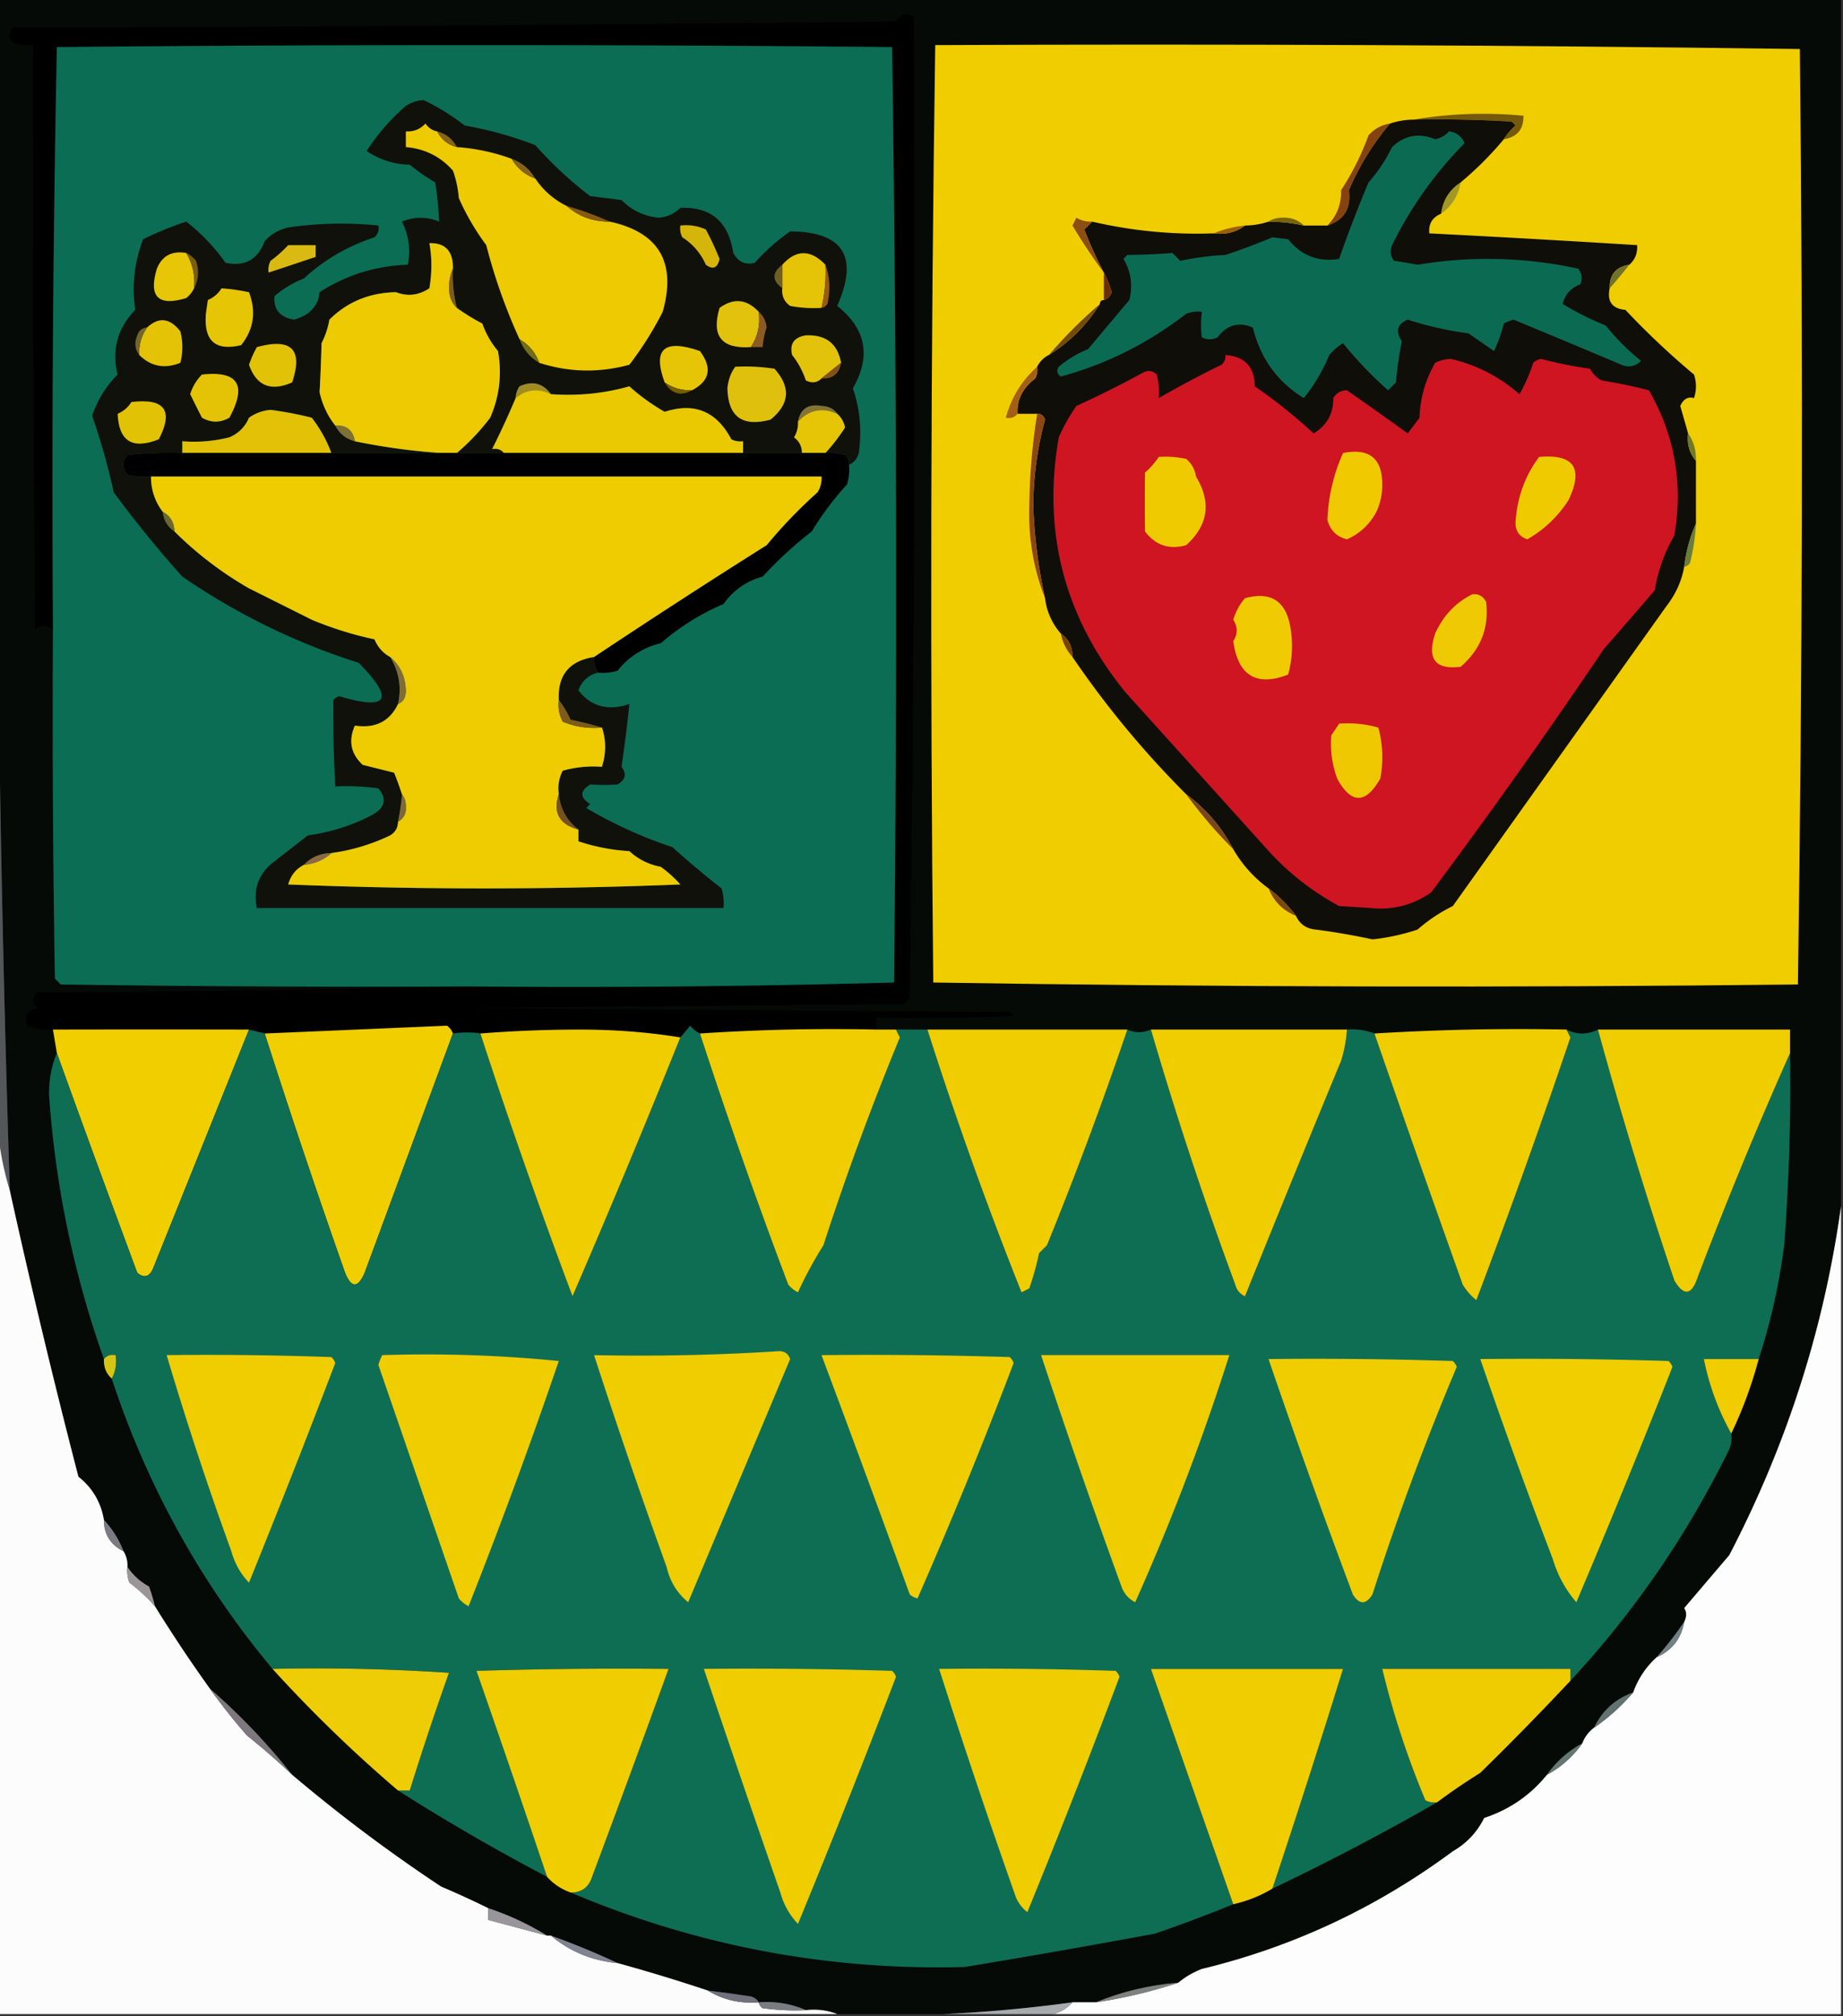 <svg xmlns="http://www.w3.org/2000/svg" width="470" height="514" style="shape-rendering:geometricPrecision;text-rendering:geometricPrecision;image-rendering:optimizeQuality;fill-rule:evenodd;clip-rule:evenodd"><rect width="100%" height="100%" fill="#333333" stroke="none"/><path style="opacity:1" fill="#050a07" d="M-.5-.5h470v308c-4.311 31.108-13.811 60.774-28.5 89a8393.278 8393.278 0 0 0-11.5 13.5c.671.986.671 2.153 0 3.5a87.153 87.153 0 0 1-7 9c-2.744 2.484-4.744 5.484-6 9-4.557 1.616-7.89 4.616-10 9a8.941 8.941 0 0 0-3 4 25.913 25.913 0 0 0-9 8c-4.219 5.208-9.552 8.875-16 11-1.807 3.641-4.474 6.474-8 8.5-19.425 14.383-40.758 24.383-64 30-2.258.876-4.258 2.043-6 3.5-7.383.597-14.383 2.264-21 5h-6a355.68 355.68 0 0 1-33 3h-27c-2.448-.973-5.115-1.306-8-1-3.71-1.636-7.71-2.302-12-2-.418-.722-1.084-1.222-2-1.5a436.267 436.267 0 0 0-11-1.5 451.54 451.54 0 0 0-23-7 195.843 195.843 0 0 0-17-7h-1a70.78 70.78 0 0 0-15-7 226.055 226.055 0 0 0-12-5.5 404.659 404.659 0 0 1-38-28.5 163.394 163.394 0 0 0-21-22 374.01 374.01 0 0 1-14-21 42.584 42.584 0 0 0-1.5-5c-2.276-1.262-4.11-2.929-5.5-5 .067-1.459-.266-2.792-1-4a24.771 24.771 0 0 0-5-8c-.78-4.532-2.947-8.198-6.5-11a2022.265 2022.265 0 0 1-17.5-73 6564.572 6564.572 0 0 1-3-141V-.5z"/><path style="opacity:1" d="M223.5 262.5a507.055 507.055 0 0 0-45 1c-.958-.453-1.792-1.119-2.5-2a81.316 81.316 0 0 1-2.5 3c-8.139-1.331-16.639-1.998-25.5-2-8.673 0-17.173.334-25.5 1-2.126-.35-4.459-.35-7 0-.283-.789-.783-1.456-1.5-2-15.5.674-31 1.341-46.5 2l-4-1c-16.458-.036-33.125-.036-50 0-2.293.256-4.46-.077-6.5-1-.865-2.388-.032-3.888 2.5-4.5-1.333-1.333-1.333-2.667 0-4 36.836-.167 73.502-.667 110-1.5 36.24.33 72.406-.004 108.5-1 .831-79.57.665-159.07-.5-238.5-71-.667-142-.667-213 0a5532.21 5532.21 0 0 0-1 148.5c-1.51-1.228-3.01-1.228-4.5 0-.5-49.666-.667-99.332-.5-149-1.7.16-3.366-.007-5-.5-1.333-1.333-1.333-2.667 0-4 75.002-.167 150.002-.667 225-1.5 1.12-2.096 2.62-2.43 4.5-1 .468 83.335.134 166.669-1 250l-1.5 1.5-110 1 137 1 1 1c-11.662.5-23.329.667-35 .5v3z"/><path style="opacity:1" fill="#0a6d54" d="M119.5 251.5c-34.668.167-69.335 0-104-.5l-1.5-1.5c-.5-29.665-.667-59.331-.5-89a5532.21 5532.21 0 0 1 1-148.5c71-.667 142-.667 213 0 1.165 79.43 1.331 158.93.5 238.5-36.094.996-72.26 1.33-108.5 1z"/><path style="opacity:1" fill="#f0cd00" d="M238.5 11.5c73.571-.332 147.071.002 220.5 1 .831 79.57.665 159.07-.5 238.5-73.57.831-147.07.665-220.5-.5-.83-79.737-.663-159.403.5-239z"/><path style="opacity:1" fill="#10110a" d="M216.5 118.5c.086-.996-.248-1.829-1-2.5a12.93 12.93 0 0 0-5-.5 47.657 47.657 0 0 0 5-6.5c-.308-1.459-.975-2.626-2-3.5-.834-1.248-2.167-1.915-4-2-3.386-.599-5.386.734-6 4a6.846 6.846 0 0 1-1 4c1.353 1.024 2.02 2.357 2 4h-15v-3a4.934 4.934 0 0 1-3-.5c-3.773-7.139-9.44-9.472-17-7-3.316-1.904-6.316-4.071-9-6.5-6.453 1.824-13.12 2.49-20 2-2.081-2.818-4.748-3.485-8-2a5.575 5.575 0 0 0-1 3 213.658 213.658 0 0 1-6 13c1.291-.237 2.291.096 3 1h-12a56.798 56.798 0 0 0 8.5-9c2.368-5.392 3.035-11.058 2-17a22.147 22.147 0 0 1-4-7 54.486 54.486 0 0 1-6.5-4 34.163 34.163 0 0 1-1-10c.085-4.439-1.915-6.605-6-6.5.678 3.698.678 7.531 0 11.5-2.735 1.81-5.569 2.143-8.5 1-6.759.121-12.425 2.454-17 7a20.627 20.627 0 0 1-2 6 405.28 405.28 0 0 1-.5 12.5c.702 3.181 2.035 6.014 4 8.5 1.085 2.087 2.751 3.42 5 4a160.218 160.218 0 0 0 22 3h-28c-1.165-3.193-2.831-6.193-5-9a91.902 91.902 0 0 0-10.5-2c-2.02.173-3.854.84-5.5 2-1 2.333-2.667 4-5 5a36.877 36.877 0 0 1-12 1v3a98.433 98.433 0 0 0-14 .5c-1.333 1.667-1.333 3.333 0 5 1.973.495 3.973.662 6 .5.015 3.379 1.015 6.379 3 9 .25 2.174 1.25 3.841 3 5 5.642 5.626 11.976 10.46 19 14.5l16 8a90.52 90.52 0 0 0 16 5c.828 1.992 2.161 3.492 4 4.5 2.277 3.766 2.944 7.766 2 12-2.13 4.447-5.796 6.28-11 5.5-1.699 3.863-1.032 7.196 2 10l8 2a72.144 72.144 0 0 1 2 5.5 51.569 51.569 0 0 1-1 7c-.011 1.517-.677 2.684-2 3.5a50.616 50.616 0 0 1-15 4.5c-2.846.052-5.18 1.052-7 3-2.034 1.048-3.367 2.714-4 5a1250.812 1250.812 0 0 0 100 0 31.84 31.84 0 0 0-5-4.5c-3.088-.579-5.755-1.913-8-4a50.135 50.135 0 0 1-13-2.5v-3c-2.93-2.272-4.597-5.272-5-9a9.86 9.86 0 0 1 1-6 28.819 28.819 0 0 1 10-1c1.09-3.485 1.09-6.819 0-10a94.977 94.977 0 0 0-8-2c-.825-1.86-1.825-3.526-3-5-.326-6.344 2.674-10.011 9-11-.067 1.459.266 2.792 1 4-2.422.585-4.089 2.085-5 4.5 3.207 4.154 7.541 5.321 13 3.5a389.306 389.306 0 0 1-2 16c1.359 1.806 1.025 3.306-1 4.5a52.745 52.745 0 0 1-7 0c-2.667 1.667-2.667 3.333 0 5l-1 1a113.602 113.602 0 0 0 22 10 217.007 217.007 0 0 0 12.5 10.5 12.93 12.93 0 0 1 .5 5h-119c-.947-4.723.386-8.556 4-11.5l9-7c5.718-.799 11.052-2.465 16-5 3.67-1.855 4.336-4.189 2-7a60.93 60.93 0 0 0-11-.5 360.99 360.99 0 0 1-.5-22 3.647 3.647 0 0 1 1.5-1c12.549 3.739 14.215.906 5-8.5a169.227 169.227 0 0 1-45-22A283.253 283.253 0 0 1 29 125.5a168.372 168.372 0 0 0-5.5-19.5c1.359-4.02 3.525-7.52 6.5-10.5-1.536-6.319-.036-11.819 4.5-16.5-.917-6.109-.25-12.109 2-18a87.96 87.96 0 0 1 11-4.5 49.772 49.772 0 0 1 10 10.5c4.911 1.044 8.245-.79 10-5.5 1.631-1.797 3.631-2.964 6-3.5a93.286 93.286 0 0 1 23-.5c.219 1.175-.114 2.175-1 3-6.904 2.273-12.904 5.773-18 10.5a26.06 26.06 0 0 0-7.5 4.5c-.282 3.402 1.385 5.402 5 6 4.014-1.156 6.18-3.49 6.5-7 6.848-4.404 14.348-6.737 22.5-7 .762-3.832.262-7.498-1.5-11 3.209-1.287 6.375-1.287 9.5 0a99.536 99.536 0 0 0-1-10 48.228 48.228 0 0 1-6.5-4.5c-4.043-.113-7.71-1.28-11-3.5a54.527 54.527 0 0 1 10-11.5 9.622 9.622 0 0 1 4.5-1.5 57.92 57.92 0 0 1 10.5 6.5 96.513 96.513 0 0 1 18 5 97.395 97.395 0 0 0 14 13l8 1c2.597 2.646 5.763 4.146 9.5 4.5 2.149-.158 3.983-.992 5.5-2.5 7.772-.325 12.272 3.508 13.5 11.5 1.263 2.297 3.097 3.13 5.5 2.5a51.073 51.073 0 0 1 9-8c13.555.092 17.555 6.425 12 19 7.359 5.82 8.693 12.82 4 21 1.819 5.345 2.319 10.845 1.5 16.5-.377 1.442-1.21 2.442-2.5 3z"/><path style="opacity:1" fill="#765a0b" d="M383.5 35.5c.79-1.294 1.79-2.46 3-3.5l-1-1c-8.327-.5-16.66-.666-25-.5 9.172-1.564 18.505-1.897 28-1 .086 3.458-1.581 5.458-5 6z"/><path style="opacity:1" fill="#edca02" d="M111.5 33.5c1.085 2.087 2.751 3.42 5 4 4.887.354 9.554 1.354 14 3 1.411 2.414 3.411 4.08 6 5 2.049 3.05 4.716 5.383 8 7 3.069 2.69 6.736 4.023 11 4 12.551 2.75 17.051 10.416 13.5 23a86.39 86.39 0 0 1-8.5 13.5c-7.76 2.11-15.427 1.944-23-.5-.919-2.59-2.586-4.59-5-6a142.866 142.866 0 0 1-8.5-24 62.43 62.43 0 0 1-7-12 26.722 26.722 0 0 0-1.5-7c-3.161-3.58-7.161-5.58-12-6v-4c1.984.117 3.65-.55 5-2 .765 1.112 1.765 1.779 3 2z"/><path style="opacity:1" fill="#866517" d="M111.5 33.5c2.249.58 3.915 1.913 5 4-2.249-.58-3.915-1.913-5-4z"/><path style="opacity:1" fill="#854311" d="M354.5 31.5c-4.322 5.094-7.822 10.761-10.5 17 .597 4.636-1.236 7.636-5.5 9 2.42-2.42 3.587-5.42 3.5-9a68.677 68.677 0 0 0 7-14c1.488-1.66 3.321-2.66 5.5-3z"/><path style="opacity:1" fill="#85641a" d="M130.5 40.5c2.589.92 4.589 2.586 6 5-2.589-.92-4.589-2.586-6-5z"/><path style="opacity:1" fill="#a29828" d="M372.5 46.5c-.591 3.384-2.258 6.051-5 8 .445-3.442 2.112-6.109 5-8z"/><path style="opacity:1" fill="#865a10" d="M144.5 52.5a81.38 81.38 0 0 1 11 4c-4.264.023-7.931-1.31-11-4z"/><path style="opacity:1" fill="#100e09" d="M360.5 30.5c8.34-.166 16.673 0 25 .5l1 1a14.696 14.696 0 0 0-3 3.5 85.725 85.725 0 0 1-11 11c-2.888 1.891-4.555 4.558-5 8-2.227.9-3.227 2.567-3 5 17.7.898 35.367 1.898 53 3 .135 2.054-.532 3.72-2 5-3.419.542-5.086 2.542-5 6-.71 3.36.624 5.193 4 5.5A202.903 202.903 0 0 0 432 95.5c.667 2 .667 4 0 6-1.518-.443-2.685.224-3.5 2 .67 2.363 1.337 4.696 2 7-.329 2.728.337 5.062 2 7v16c-1.524 3.416-2.524 7.083-3 11-.65 3.64-2.15 6.973-4.5 10L370.5 231a41.056 41.056 0 0 0-9 6 54.37 54.37 0 0 1-11.5 2.5 172.304 172.304 0 0 0-14.5-2.5c-2.381-.223-4.047-1.39-5-3.5-2-2.667-4.333-5-7-7a32.255 32.255 0 0 1-9-10c-2.913-5.581-6.913-10.247-12-14a241.657 241.657 0 0 1-29-35c.039-2.589-.961-4.589-3-6-2.242-2.582-3.576-5.582-4-9a130.488 130.488 0 0 1-3-23.5c.073-7.727 1.073-15.061 3-22-.336-1.03-1.003-1.53-2-1.5h-5c-.236-3.535 1.264-6.534 4.5-9a4.934 4.934 0 0 0 .5-3 6.544 6.544 0 0 1 3-3c5.333-3.333 9.667-7.667 13-13 0-.667.333-1 1-1 .978-.311 1.645-.978 2-2-.528-1.836-1.194-3.503-2-5a108.935 108.935 0 0 1-5-11 30.968 30.968 0 0 0 2-2 118.025 118.025 0 0 0 31 3c3.053.39 5.72-.277 8-2a19.24 19.24 0 0 0 6-1c3.045.008 6.045.341 9 1h6c4.264-1.364 6.097-4.364 5.5-9 2.678-6.239 6.178-11.906 10.5-17a19.24 19.24 0 0 1 6-1z"/><path style="opacity:1" fill="#0b6b52" d="M369.5 33.5c1.884.212 3.217 1.212 4 3-7.505 7.581-13.671 16.248-18.5 26-.595 1.399-.428 2.732.5 4 2.026.287 4.026.62 6 1 13.688-2.283 27.355-1.95 41 1 .928 1.268 1.095 2.601.5 4-2.368.869-3.868 2.535-4.5 5a76.792 76.792 0 0 0 11 5.5 57.484 57.484 0 0 0 9 9c-1.43 1.44-3.097 1.774-5 1A3749.033 3749.033 0 0 0 386 81.5a11.47 11.47 0 0 0-2.5 1 38.072 38.072 0 0 1-2.5 7l-6.5-4.5a88.416 88.416 0 0 1-15.5-3.5c-2.702 1.115-3.202 2.949-1.5 5.5a84.773 84.773 0 0 0-1.5 10.5l-2 2a97.915 97.915 0 0 1-11.5-12 14.962 14.962 0 0 0-3.5 3c-1.678 4.032-3.844 7.699-6.5 11-6.756-4.151-11.089-10.151-13-18-3.593-1.512-6.593-.678-9 2.5-1.333.667-2.667.667-4 0-.284-1.956-.284-4.123 0-6.5a8.435 8.435 0 0 0-4 .5c-9.74 7.537-20.406 12.87-32 16-.951-.718-1.117-1.55-.5-2.5a28.4 28.4 0 0 1 7.5-4.5c3.441-4.117 6.941-8.284 10.5-12.5.929-3.744.429-7.244-1.5-10.5l1-1c3.93-.04 7.763-.207 11.5-.5l2 2a73.396 73.396 0 0 1 11.5-1.5 166.414 166.414 0 0 0 12-4.5l4 .5c3.399 4.203 7.733 5.87 13 5a348.765 348.765 0 0 1 7.5-19.5 39.879 39.879 0 0 0 6-9c3.202-3.034 6.869-3.7 11-2 1.459-.308 2.626-.975 3.5-2z"/><path style="opacity:1" fill="#77650c" d="M323.5 56.5c.949-.652 2.115-.986 3.5-1 2.221-.107 4.054.56 5.5 2a41.742 41.742 0 0 0-9-1z"/><path style="opacity:1" fill="#d5b50a" d="M173.5 57.5c2.292-.256 4.459.077 6.5 1a76.6 76.6 0 0 1 3.5 7.5c-.507 2.341-1.674 2.841-3.5 1.5-1.3-2.932-3.3-5.266-6-7a4.934 4.934 0 0 1-.5-3z"/><path style="opacity:1" fill="#8b4e13" d="M278.5 56.5a30.968 30.968 0 0 1-2 2 108.935 108.935 0 0 0 5 11 144.671 144.671 0 0 1-8-12l1-2a6.846 6.846 0 0 0 4 1z"/><path style="opacity:1" fill="#995f0a" d="M317.5 57.5c-2.28 1.723-4.947 2.39-8 2 2.461-1.031 5.127-1.698 8-2z"/><path style="opacity:1" fill="#d9ba12" d="M73.5 62.5h7v3a1780.875 1780.875 0 0 1-12 4 4.932 4.932 0 0 1 .5-3 32.614 32.614 0 0 0 4.5-4z"/><path style="opacity:1" fill="#edca02" d="M115.5 68.5c-.66 1.464-.993 3.13-1 5 .056 2.14.723 3.806 2 5a54.486 54.486 0 0 0 6.5 4 22.147 22.147 0 0 0 4 7c1.035 5.942.368 11.608-2 17a56.798 56.798 0 0 1-8.5 9h-4a160.218 160.218 0 0 1-22-3c-.49-2.824-2.156-4.157-5-4-1.965-2.486-3.298-5.319-4-8.5.228-4.096.395-8.263.5-12.5a20.627 20.627 0 0 0 2-6c4.575-4.546 10.241-6.879 17-7 2.931 1.143 5.765.81 8.5-1 .678-3.969.678-7.802 0-11.5 4.085-.105 6.085 2.061 6 6.5z"/><path style="opacity:1" fill="#e7c607" d="M47.5 64.5c1.623 2.715 2.29 5.715 2 9-.453.958-1.12 1.792-2 2.5-7.167 2.167-9.667-.333-7.5-7.5 1.342-3.294 3.842-4.628 7.5-4z"/><path style="opacity:1" fill="#e5c306" d="M210.5 67.5c.177 3.734-.156 7.4-1 11a32.438 32.438 0 0 1-8-.5c-1.537-1.11-2.203-2.61-2-4.5v-6c3.543-3.923 7.21-3.923 11 0z"/><path style="opacity:1" fill="#7a5e0f" d="M47.5 64.5c.958.453 1.792 1.12 2.5 2 .796 2.538.63 4.872-.5 7 .29-3.285-.377-6.285-2-9z"/><path style="opacity:1" fill="#6f6022" d="M199.5 67.5v6c-2.667-2-2.667-4 0-6z"/><path style="opacity:1" fill="#73722c" d="M415.5 67.5a120.38 120.38 0 0 1-5 6c-.086-3.458 1.581-5.458 5-6z"/><path style="opacity:1" fill="#985d0c" d="M210.5 67.5c1.141 3.14 1.308 6.473.5 10-.383.556-.883.89-1.5 1a39.711 39.711 0 0 0 1-11z"/><path style="opacity:1" fill="#6c2d07" d="M281.5 69.5c.806 1.497 1.472 3.164 2 5-.355 1.022-1.022 1.689-2 2v-7z"/><path style="opacity:1" fill="#7f5b21" d="M115.5 68.5a34.163 34.163 0 0 0 1 10c-1.277-1.194-1.944-2.86-2-5 .007-1.87.34-3.536 1-5z"/><path style="opacity:1" fill="#e6c505" d="M56.5 73.5c2.361.174 4.694.507 7 1 1.889 4.95 1.222 9.45-2 13.5-6.577 1.574-9.577-1.092-9-8l.5-3.5c1.519-.663 2.685-1.663 3.5-3z"/><path style="opacity:1" fill="#e2c20c" d="M193.5 79.5c.409 3.356-.258 6.356-2 9-7.487.513-10.154-2.82-8-10 3.598-2.603 6.932-2.27 10 1z"/><path style="opacity:1" fill="#724b0c" d="M280.5 77.5c-3.333 5.333-7.667 9.667-13 13 4-4.667 8.333-9 13-13z"/><path style="opacity:1" fill="#e4c307" d="M35.5 90.5c-.106-2.579.56-4.912 2-7 3.01-2.776 5.843-2.442 8.5 1a16.25 16.25 0 0 1 0 8c-4.007 1.62-7.507.953-10.5-2z"/><path style="opacity:1" fill="#8c5b24" d="M193.5 79.5c1.165.996 1.832 2.33 2 4a20.223 20.223 0 0 0-1 5h-3c1.742-2.644 2.409-5.644 2-9z"/><path style="opacity:1" fill="#74652c" d="M37.5 83.5c-1.44 2.088-2.106 4.421-2 7-1.113-1.446-1.28-3.113-.5-5 .417-1.256 1.25-1.923 2.5-2z"/><path style="opacity:1" fill="#e2c20b" d="M205.5 85.5c5.1-.222 8.1 2.11 9 7a274.753 274.753 0 0 0-5 4c-1.101 1.098-2.434 1.265-4 .5a21.46 21.46 0 0 0-3.5-6.5c-.669-2.845.497-4.512 3.5-5z"/><path style="opacity:1" fill="#6e4a16" d="M205.5 85.5c4.916-1.793 8.249-.127 10 5-.043.916-.376 1.583-1 2 .624-.417.957-1.084 1-2-1.751-5.127-5.084-6.793-10-5z"/><path style="opacity:1" fill="#716d18" d="M132.5 86.5c2.414 1.41 4.081 3.41 5 6-2.414-1.41-4.081-3.41-5-6z"/><path style="opacity:1" fill="#e2c206" d="M65.5 88.5c8.838-2.42 11.838.58 9 9-5.438 2.39-9.104.89-11-4.5a27.605 27.605 0 0 1 2-4.5z"/><path style="opacity:1" fill="#e6c506" d="M176.5 99.5c-2.608.1-4.942-.567-7-2-3.142-8.515-.142-11.182 9-8 3.196 4.292 2.53 7.625-2 10z"/><path style="opacity:1" fill="#ce1521" d="M312.5 90.5c4.944.386 7.444 3.053 7.5 8a133.975 133.975 0 0 1 15 12c3.397-2.058 5.063-5.058 5-9 .804-1.304 1.971-1.971 3.5-2 5.12 3.569 10.287 7.236 15.5 11l3-4c.168-5.001 1.501-9.668 4-14a9.84 9.84 0 0 1 4-1c6.554 1.527 12.387 4.527 17.5 9a42.79 42.79 0 0 0 3.5-8 3.942 3.942 0 0 1 2-1 103.64 103.64 0 0 0 12.5 2.5 6.544 6.544 0 0 0 3 3c4.109.665 8.109 1.498 12 2.5 6.573 11.377 8.74 23.71 6.5 37a41.327 41.327 0 0 0-5 14 2235.752 2235.752 0 0 1-13 15 1594.486 1594.486 0 0 1-44 62c-4.646 3.269-9.812 4.603-15.5 4l-8-.5c-6.53-3.51-12.364-8.01-17.5-13.5a65060.27 65060.27 0 0 0-37-41c-15.559-19.147-21.226-40.813-17-65a46.928 46.928 0 0 1 4.5-8 255.504 255.504 0 0 0 17-8.5c1.284-.684 2.451-.517 3.5.5.495 1.973.662 3.973.5 6a254.458 254.458 0 0 1 16-8.5c.752-.67 1.086-1.504 1-2.5z"/><path style="opacity:1" fill="#dfc00c" d="M187.5 93.5c3.35-.165 6.683.002 10 .5 4.234 4.695 3.901 9.028-1 13-7.177 1.926-10.844-.741-11-8 .198-2.12.864-3.954 2-5.5z"/><path style="opacity:1" fill="#835218" d="M214.5 92.5c-.489 2.824-2.156 4.157-5 4a274.753 274.753 0 0 1 5-4z"/><path style="opacity:1" fill="#e4c306" d="M51.5 95.5c9.205-1.026 11.539 2.641 7 11-2.333 1.333-4.667 1.333-7 0a293.179 293.179 0 0 1-3-6 11.958 11.958 0 0 1 3-5z"/><path style="opacity:1" fill="#a36014" d="M264.5 93.5a4.934 4.934 0 0 1-.5 3c-3.236 2.466-4.736 5.465-4.5 9-.709.904-1.709 1.237-3 1 1.399-5.134 4.065-9.467 8-13z"/><path style="opacity:1" fill="#a28b23" d="M140.5 100.5c-3.278-1.607-6.278-1.273-9 1a5.575 5.575 0 0 1 1-3c3.252-1.485 5.919-.818 8 2z"/><path style="opacity:1" fill="#eac802" d="M189.5 115.5h-61c-.709-.904-1.709-1.237-3-1a213.658 213.658 0 0 0 6-13c2.722-2.273 5.722-2.607 9-1 6.88.49 13.547-.176 20-2 2.684 2.429 5.684 4.596 9 6.5 7.56-2.472 13.227-.139 17 7a4.934 4.934 0 0 0 3 .5v3z"/><path style="opacity:1" fill="#765c04" d="M169.5 97.5c2.058 1.433 4.392 2.1 7 2-2.902 1.615-5.235.949-7-2z"/><path style="opacity:1" fill="#e2c204" d="M33.5 102.5c8.493-1.029 10.827 2.137 7 9.5-6.713 2.689-10.213.522-10.5-6.5 1.518-.663 2.685-1.663 3.5-3z"/><path style="opacity:1" fill="#847333" d="M213.5 105.5c-3.836-1.695-7.17-1.028-10 2 .614-3.266 2.614-4.599 6-4 1.833.085 3.166.752 4 2z"/><path style="opacity:1" fill="#e2c106" d="M84.5 115.5h-38v-3a36.877 36.877 0 0 0 12-1c2.333-1 4-2.667 5-5a11.012 11.012 0 0 1 5.5-2c3.54.463 7.04 1.13 10.5 2 2.169 2.807 3.835 5.807 5 9z"/><path style="opacity:1" fill="#e6c406" d="M213.5 105.5c1.025.874 1.692 2.041 2 3.5a47.657 47.657 0 0 1-5 6.5h-6c.02-1.643-.647-2.976-2-4a6.846 6.846 0 0 0 1-4c2.83-3.028 6.164-3.695 10-2z"/><path style="opacity:1" fill="#817033" d="M85.5 108.5c2.844-.157 4.51 1.176 5 4-2.249-.58-3.915-1.913-5-4z"/><path style="opacity:1" fill="#8d4717" d="M264.5 105.5c.997-.03 1.664.47 2 1.5-1.927 6.939-2.927 14.273-3 22 .29 7.944 1.29 15.778 3 23.5-2.983-7.6-4.316-15.6-4-24 .104-7.724.771-15.391 2-23z"/><path style="opacity:1" fill="#727824" d="M430.5 110.5c1.424 2.015 2.09 4.348 2 7-1.663-1.938-2.329-4.272-2-7z"/><path style="opacity:1" d="M46.5 115.5h164a12.93 12.93 0 0 1 5 .5c.752.671 1.086 1.504 1 2.5a12.93 12.93 0 0 1-.5 5 78.664 78.664 0 0 0-9 12 102.278 102.278 0 0 0-12.5 11.5c-4.141 1.135-7.475 3.469-10 7-5.824 2.479-11.157 5.813-16 10-4.48 1.072-8.147 3.406-11 7a12.93 12.93 0 0 1-5 .5c-.734-1.208-1.067-2.541-1-4a2022.977 2022.977 0 0 1 44-28.5c3.997-4.83 8.33-9.33 13-13.5a6.846 6.846 0 0 0 1-4h-171a18.452 18.452 0 0 1-6-.5c-1.333-1.667-1.333-3.333 0-5a98.433 98.433 0 0 1 14-.5z"/><path style="opacity:1" fill="#f0c901" d="M342.5 115.5c6.668-1.322 10.002 1.345 10 8a16.08 16.08 0 0 1-1.5 7c-1.723 3.225-4.223 5.558-7.5 7-2.636-.636-4.302-2.302-5-5 .263-5.975 1.596-11.642 4-17z"/><path style="opacity:1" fill="#f0ca01" d="M295.5 116.5c2.357-.163 4.69.003 7 .5 1.393 1.171 2.227 2.671 2.5 4.5 3.969 6.547 3.136 12.381-2.5 17.5-4.336 1.2-7.836.033-10.5-3.5a585.928 585.928 0 0 1 0-15 19.552 19.552 0 0 0 3.5-4zM392.5 116.5c8.883-.798 11.383 2.868 7.5 11-2.719 4.22-6.219 7.554-10.5 10-2.111-.712-3.111-2.212-3-4.5.411-6.185 2.411-11.685 6-16.5z"/><path style="opacity:1" fill="#efcc01" d="M38.5 121.5h171a6.846 6.846 0 0 1-1 4c-4.67 4.17-9.003 8.67-13 13.5a2022.977 2022.977 0 0 0-44 28.5c-6.326.989-9.326 4.656-9 11-.239 1.967.094 3.801 1 5.5 3.188 1.316 6.522 1.816 10 1.5 1.09 3.181 1.09 6.515 0 10a28.819 28.819 0 0 0-10 1 9.86 9.86 0 0 0-1 6c-1.543 4.667.124 7.667 5 9v3a50.135 50.135 0 0 0 13 2.5c2.245 2.087 4.912 3.421 8 4a31.84 31.84 0 0 1 5 4.5 1250.812 1250.812 0 0 1-100 0c.633-2.286 1.966-3.952 4-5 2.772-.259 5.105-1.259 7-3 5.26-.73 10.26-2.23 15-4.5 1.323-.816 1.989-1.983 2-3.5 1.493-.812 2.16-2.145 2-4-.02-1.226-.353-2.226-1-3a72.144 72.144 0 0 0-2-5.5l-8-2c-3.032-2.804-3.699-6.137-2-10 5.204.78 8.87-1.053 11-5.5 1.193-.47 1.86-1.47 2-3 .003-3.741-1.33-6.741-4-9-1.839-1.008-3.172-2.508-4-4.5a90.52 90.52 0 0 1-16-5l-16-8c-7.024-4.04-13.358-8.874-19-14.5-.092-2.348-1.092-4.014-3-5-1.985-2.621-2.985-5.621-3-9z"/><path style="opacity:1" fill="#6e662c" d="M41.5 130.5c1.908.986 2.908 2.652 3 5-1.75-1.159-2.75-2.826-3-5z"/><path style="opacity:1" fill="#697d3d" d="M432.5 133.5a52.016 52.016 0 0 1-1.5 10c-.383.556-.883.889-1.5 1 .476-3.917 1.476-7.584 3-11z"/><path style="opacity:1" fill="#f0ca02" d="M317.5 152.5c6.438-1.744 10.272.59 11.5 7 .796 4.255.629 8.421-.5 12.5-8.097 3.111-12.764.277-14-8.5 1.19-1.859 1.19-3.692 0-5.5.624-2.085 1.624-3.918 3-5.5z"/><path style="opacity:1" fill="#efc903" d="M375.5 151.5c1.624-.14 2.79.527 3.5 2 .762 6.597-1.404 12.097-6.5 16.5-6.501.812-8.668-2.021-6.5-8.5 2.058-4.554 5.225-7.888 9.5-10z"/><path style="opacity:1" fill="#774207" d="M270.5 161.5c2.039 1.411 3.039 3.411 3 6-1.508-1.681-2.508-3.681-3-6z"/><path style="opacity:1" fill="#826c36" d="M99.5 167.5c2.67 2.259 4.003 5.259 4 9-.14 1.53-.807 2.53-2 3 .944-4.234.277-8.234-2-12z"/><path style="opacity:1" fill="#815a1b" d="M142.5 178.5c1.175 1.474 2.175 3.14 3 5a94.977 94.977 0 0 1 8 2c-3.478.316-6.812-.184-10-1.5-.906-1.699-1.239-3.533-1-5.5z"/><path style="opacity:1" fill="#efc801" d="M341.5 184.5a28.819 28.819 0 0 1 10 1 28.717 28.717 0 0 1 .5 13c-3.742 6.554-7.409 6.554-11 0-1.308-3.642-1.808-7.308-1.5-11a185.977 185.977 0 0 0 2-3z"/><path style="opacity:1" fill="#55565a" d="M-.5 162.5a6564.572 6564.572 0 0 0 3 141 77.893 77.893 0 0 1-3-15v-126z"/><path style="opacity:1" fill="#7f6835" d="M102.5 202.5c.647.774.98 1.774 1 3 .16 1.855-.507 3.188-2 4a51.569 51.569 0 0 0 1-7z"/><path style="opacity:1" fill="#77511f" d="M142.5 202.5c.403 3.728 2.07 6.728 5 9-4.876-1.333-6.543-4.333-5-9z"/><path style="opacity:1" fill="#7b461f" d="M302.5 202.5c5.087 3.753 9.087 8.419 12 14a119.566 119.566 0 0 1-12-14z"/><path style="opacity:1" fill="#8c6844" d="M84.5 217.5c-1.895 1.741-4.228 2.741-7 3 1.82-1.948 4.154-2.948 7-3z"/><path style="opacity:1" fill="#7b480f" d="M323.5 226.5c2.667 2 5 4.333 7 7-3.333-1.333-5.667-3.667-7-7z"/><path style="opacity:1" fill="#f0ce00" d="M63.5 262.5c-8.154 20.312-16.32 40.645-24.5 61-.953 2.092-2.286 2.425-4 1a5949.66 5949.66 0 0 1-20.5-56l-1-6c16.875-.036 33.542-.036 50 0zM115.5 263.5c-7.486 20.312-14.986 40.646-22.5 61-1.72 3.966-3.388 3.966-5 0a2183.742 2183.742 0 0 1-20.5-61c15.5-.659 31-1.326 46.5-2 .717.544 1.217 1.211 1.5 2z"/><path style="opacity:1" fill="#0e6e54" d="M178.5 263.5a1457.39 1457.39 0 0 0 22.5 64 7.248 7.248 0 0 0 2.5 2 103.59 103.59 0 0 1 6.5-12 723.926 723.926 0 0 1 19.5-53 43.836 43.836 0 0 1-1-2h8a1000.039 1000.039 0 0 0 24 67l2-1a73.735 73.735 0 0 0 2.5-9l2-2a985.931 985.931 0 0 0 20.5-55c1.889.88 3.889.88 6 0a976.35 976.35 0 0 0 21.5 65c.368 1.41 1.201 2.41 2.5 3a7135.796 7135.796 0 0 1 24.5-60 34.033 34.033 0 0 0 1.5-8c2.45-.202 4.783.131 7 1a7121.665 7121.665 0 0 0 22.5 64 14.84 14.84 0 0 0 3.5 4 2002.102 2002.102 0 0 0 24-67 43.836 43.836 0 0 1-1-2c2.667 1.333 5.333 1.333 8 0a1155.74 1155.74 0 0 0 19.5 64c2.437 4.087 4.437 3.754 6-1a1084.386 1084.386 0 0 1 23.5-57 546.437 546.437 0 0 1-1.5 49c-1.289 9.994-3.456 19.661-6.5 29h-14c1.369 6.782 3.702 13.115 7 19a8.43 8.43 0 0 1-.5 4c-10.728 21.838-24.228 41.505-40.5 59v-3h-48a218.757 218.757 0 0 0 11 33.5 4.934 4.934 0 0 0 3 .5 624.552 624.552 0 0 1-42 22 2737.152 2737.152 0 0 0 18-56h-49l21 60a381.354 381.354 0 0 1-20 7.5 2456.677 2456.677 0 0 1-48.5 8.5c-34.834.934-68.334-5.4-100.5-19 2.792.048 4.625-1.285 5.5-4a5144.065 5144.065 0 0 0 19.5-53c-16.337-.167-32.67 0-49 .5a4859.307 4859.307 0 0 1 18 52.5 530.076 530.076 0 0 1-38-22h3a789.66 789.66 0 0 1 10-30 507.132 507.132 0 0 0-45-1c-18.288-21.891-31.954-46.558-41-74 .961-1.765 1.295-3.765 1-6-1.291-.237-2.291.096-3 1-7.727-21.757-12.393-44.257-14-67.5.012-3.902.679-7.402 2-10.5a5949.66 5949.66 0 0 0 20.5 56c1.714 1.425 3.047 1.092 4-1 8.18-20.355 16.346-40.688 24.5-61l4 1a2183.742 2183.742 0 0 0 20.5 61c1.612 3.966 3.28 3.966 5 0 7.514-20.354 15.014-40.688 22.5-61 2.541-.35 4.874-.35 7 0a1591.753 1591.753 0 0 0 23.5 67 2752.045 2752.045 0 0 0 27.5-66 81.316 81.316 0 0 0 2.5-3c.708.881 1.542 1.547 2.5 2z"/><path style="opacity:1" fill="#f0cd01" d="M173.5 264.5a2752.045 2752.045 0 0 1-27.5 66 1591.753 1591.753 0 0 1-23.5-67c8.327-.666 16.827-1 25.5-1 8.861.002 17.361.669 25.5 2z"/><path style="opacity:1" fill="#f0cd00" d="M223.5 262.5h5c.304.65.637 1.317 1 2a723.926 723.926 0 0 0-19.5 53 103.59 103.59 0 0 0-6.5 12 7.248 7.248 0 0 1-2.5-2 1457.39 1457.39 0 0 1-22.5-64 507.055 507.055 0 0 1 45-1z"/><path style="opacity:1" fill="#efcd01" d="M236.5 262.5h51a985.931 985.931 0 0 1-20.5 55l-2 2a73.735 73.735 0 0 1-2.5 9l-2 1a1000.039 1000.039 0 0 1-24-67z"/><path style="opacity:1" fill="#f0cd00" d="M293.5 262.5h50a34.033 34.033 0 0 1-1.5 8 7135.796 7135.796 0 0 0-24.5 60c-1.299-.59-2.132-1.59-2.5-3a976.35 976.35 0 0 1-21.5-65zM399.5 262.5c.304.65.637 1.317 1 2a2002.102 2002.102 0 0 1-24 67 14.84 14.84 0 0 1-3.5-4 7121.665 7121.665 0 0 1-22.5-64 600.937 600.937 0 0 1 49-1zM407.5 262.5h49v6a1084.386 1084.386 0 0 0-23.5 57c-1.563 4.754-3.563 5.087-6 1a1155.74 1155.74 0 0 1-19.5-64z"/><path style="opacity:1" fill="#fcfcfc" d="M-.5 288.5c.508 5.1 1.508 10.1 3 15a2022.265 2022.265 0 0 0 17.5 73c3.553 2.802 5.72 6.468 6.5 11 0 3.675 1.667 6.341 5 8 .734 1.208 1.067 2.541 1 4a8.435 8.435 0 0 0 .5 4 43.282 43.282 0 0 1 6.5 6 374.01 374.01 0 0 0 14 21 154.892 154.892 0 0 0 9.5 12 172.647 172.647 0 0 1 11.5 10 404.659 404.659 0 0 0 38 28.5 226.055 226.055 0 0 1 12 5.5v3c4.996 1.326 9.996 2.659 15 4h1c4.817 4.059 10.484 6.393 17 7a451.54 451.54 0 0 1 23 7c3.893 2.376 8.227 3.376 13 3 .111.617.444 1.117 1 1.5 3.652.499 7.318.665 11 .5 2.885-.306 5.552.027 8 1H-.5v-225z"/><path style="opacity:1" fill="#fdfdfd" d="M469.5 307.5v206h-201c2.031-.472 3.698-1.472 5-3h6c7.252-1.095 14.252-2.761 21-5 1.742-1.457 3.742-2.624 6-3.5 23.242-5.617 44.575-15.617 64-30 3.526-2.026 6.193-4.859 8-8.5 6.448-2.125 11.781-5.792 16-11 3.646-1.982 6.646-4.649 9-8a8.941 8.941 0 0 1 3-4c3.679-2.524 7.012-5.524 10-9 1.256-3.516 3.256-6.516 6-9 3.919-1.733 6.252-4.733 7-9 .671-1.347.671-2.514 0-3.5 3.804-4.475 7.637-8.975 11.5-13.5 14.689-28.226 24.189-57.892 28.5-89z"/><path style="opacity:1" fill="#f0cd00" d="M198.5 344.5c1.495-.085 2.495.581 3 2l-26 62c-2.835-2.328-4.669-5.328-5.5-9a1761.731 1761.731 0 0 1-18.5-54c15.842.33 31.509-.004 47-1zM42.5 345.5c14.004-.167 28.004 0 42 .5.457.414.79.914 1 1.5a2808.1 2808.1 0 0 1-22 56c-2.145-2.232-3.645-4.899-4.5-8a876.555 876.555 0 0 1-16.5-50zM97.5 345.5a342.464 342.464 0 0 1 45 1.5 1395.643 1395.643 0 0 1-23 62.5 7.248 7.248 0 0 1-2.5-2L96.5 348c.243-.902.577-1.735 1-2.5zM209.5 345.5c16.003-.167 32.003 0 48 .5.457.414.791.914 1 1.5a1274.534 1274.534 0 0 1-24.5 60 3.943 3.943 0 0 1-2-1 6456.777 6456.777 0 0 0-22.5-61zM265.5 345.5h48a598.035 598.035 0 0 1-24 63c-1.697-.864-2.863-2.197-3.5-4a2061.457 2061.457 0 0 1-20.5-59z"/><path style="opacity:1" fill="#f0cd01" d="M323.5 346.5c15.67-.167 31.337 0 47 .5.457.414.791.914 1 1.5a696.474 696.474 0 0 0-21.5 58c-1.667 2.667-3.333 2.667-5 0a2153.88 2153.88 0 0 1-21.5-60z"/><path style="opacity:1" fill="#f0ce00" d="M377.5 346.5c16.003-.167 32.003 0 48 .5.457.414.791.914 1 1.5a2383.197 2383.197 0 0 1-24.5 60c-2.777-3.218-4.777-6.885-6-11a1559.38 1559.38 0 0 1-18.5-51z"/><path style="opacity:1" fill="#f0cc00" d="M448.5 346.5a107.358 107.358 0 0 1-7 19c-3.298-5.885-5.631-12.218-7-19h14z"/><path style="opacity:1" fill="#d5c616" d="M28.5 351.5c-1.431-1.28-2.098-2.947-2-5 .709-.904 1.709-1.237 3-1 .295 2.235-.039 4.235-1 6z"/><path style="opacity:1" fill="#7c7b83" d="M26.5 387.5a24.771 24.771 0 0 1 5 8c-3.333-1.659-5-4.325-5-8z"/><path style="opacity:1" fill="#9c9598" d="M32.5 399.5c1.39 2.071 3.224 3.738 5.5 5a42.584 42.584 0 0 1 1.5 5 43.282 43.282 0 0 0-6.5-6 8.435 8.435 0 0 1-.5-4z"/><path style="opacity:1" fill="#708186" d="M429.5 413.5c-.748 4.267-3.081 7.267-7 9a87.153 87.153 0 0 0 7-9z"/><path style="opacity:1" fill="#eecc06" d="M69.5 425.5a507.132 507.132 0 0 1 45 1 789.66 789.66 0 0 0-10 30h-3a350.561 350.561 0 0 1-32-31z"/><path style="opacity:1" fill="#f0cd00" d="M145.5 482.5c-2.382-.851-4.382-2.184-6-4a4859.307 4859.307 0 0 0-18-52.5c16.33-.5 32.663-.667 49-.5a5144.065 5144.065 0 0 1-19.5 53c-.875 2.715-2.708 4.048-5.5 4zM179.5 425.5c16.003-.167 32.003 0 48 .5.457.414.791.914 1 1.5a2616.435 2616.435 0 0 1-25 63c-2.145-2.232-3.645-4.899-4.5-8a5775.854 5775.854 0 0 1-19.5-57zM239.5 425.5c15.004-.167 30.004 0 45 .5.457.414.791.914 1 1.5a2184.695 2184.695 0 0 1-23.5 60 8.905 8.905 0 0 1-3-4 1974.717 1974.717 0 0 1-19.5-58zM324.5 481.5c-3.04 1.846-6.373 3.179-10 4l-21-60h49a2737.152 2737.152 0 0 1-18 56z"/><path style="opacity:1" fill="#efcc01" d="M400.5 428.5a758.977 758.977 0 0 1-23 23.5 158.684 158.684 0 0 0-11 7.5 4.934 4.934 0 0 1-3-.5 218.757 218.757 0 0 1-11-33.5h48v3z"/><path style="opacity:1" fill="#627271" d="M416.5 431.5c-2.988 3.476-6.321 6.476-10 9 2.11-4.384 5.443-7.384 10-9z"/><path style="opacity:1" fill="#7e787e" d="M53.5 430.5a163.394 163.394 0 0 1 21 22 172.647 172.647 0 0 0-11.5-10 154.892 154.892 0 0 1-9.5-12z"/><path style="opacity:1" fill="#637874" d="M403.5 444.5c-2.354 3.351-5.354 6.018-9 8a25.913 25.913 0 0 1 9-8z"/><path style="opacity:1" fill="#98969b" d="M124.5 486.5a70.78 70.78 0 0 1 15 7 6461.703 6461.703 0 0 0-15-4v-3z"/><path style="opacity:1" fill="#828391" d="M140.5 493.5a195.843 195.843 0 0 1 17 7c-6.516-.607-12.183-2.941-17-7z"/><path style="opacity:1" fill="#7e8180" d="M300.5 505.5c-6.748 2.239-13.748 3.905-21 5 6.617-2.736 13.617-4.403 21-5z"/><path style="opacity:1" fill="#72707d" d="M180.5 507.5c3.663.452 7.33.952 11 1.5.916.278 1.582.778 2 1.5-4.773.376-9.107-.624-13-3z"/><path style="opacity:1" fill="#797d83" d="M193.5 510.5c4.29-.302 8.29.364 12 2a60.931 60.931 0 0 1-11-.5c-.556-.383-.889-.883-1-1.5z"/><path style="opacity:1" fill="#a7abae" d="M273.5 510.5c-1.302 1.528-2.969 2.528-5 3h-28a355.68 355.68 0 0 0 33-3z"/></svg>
